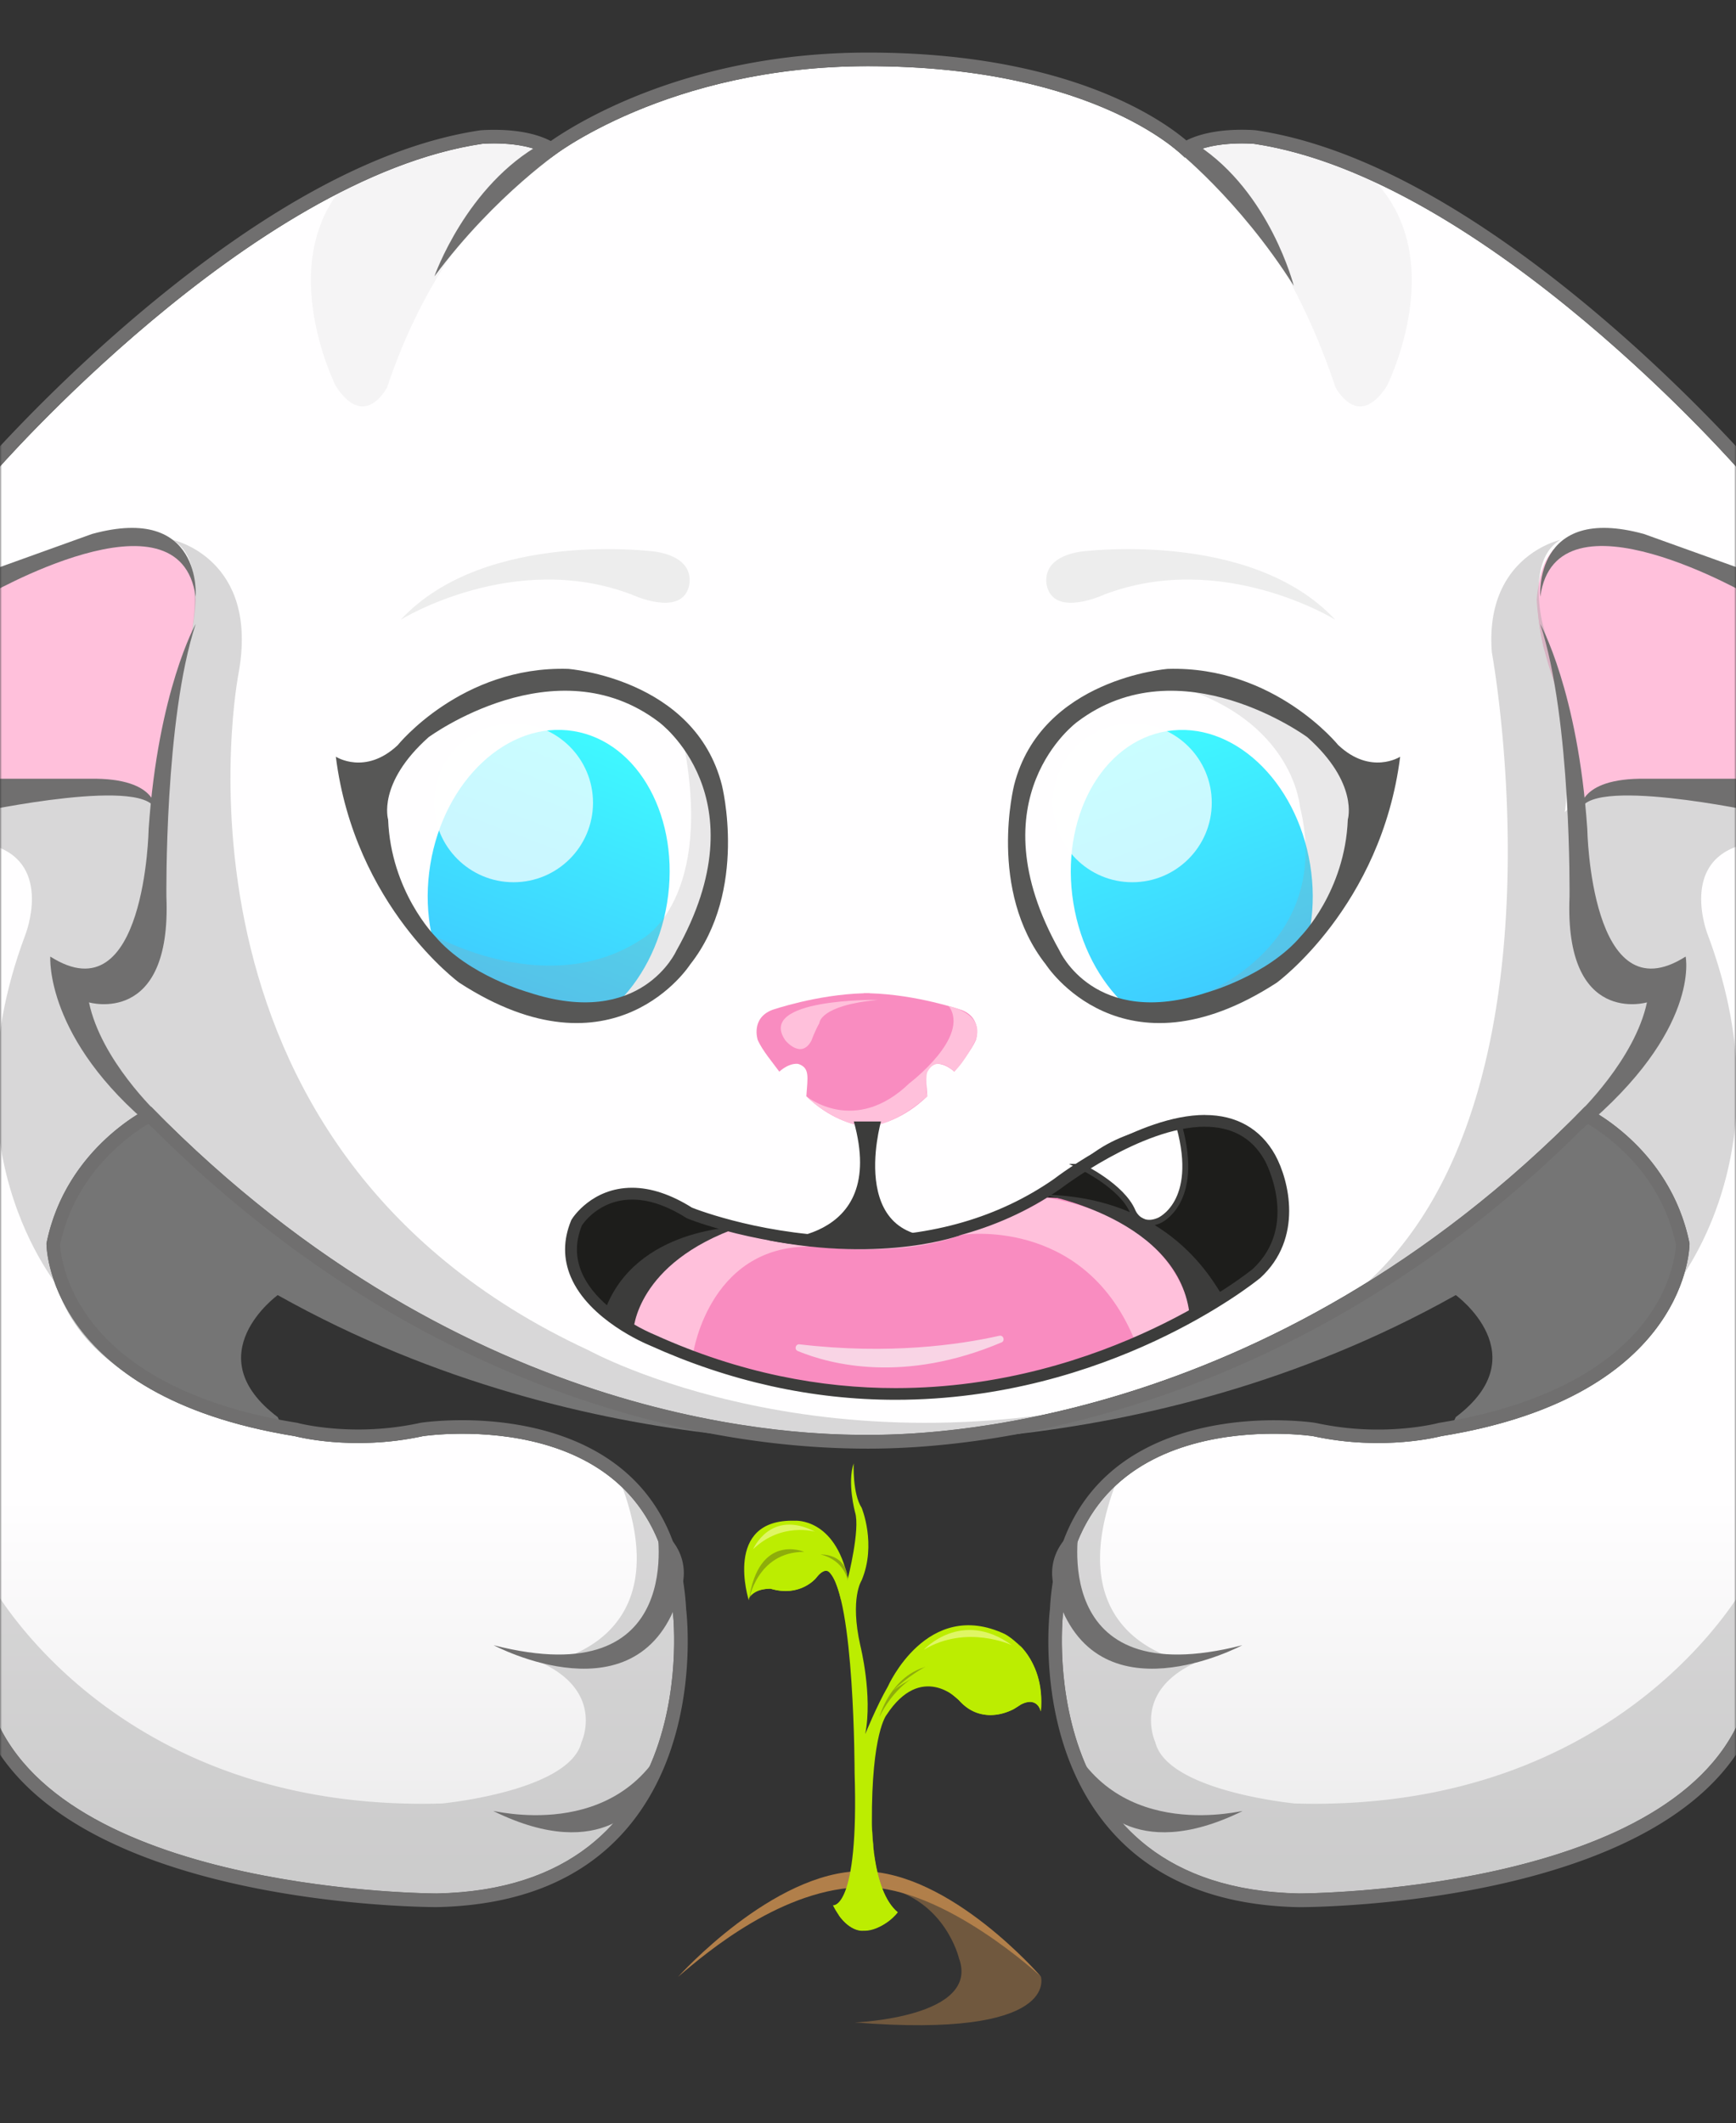 <svg width="444" height="543" fill="none" xmlns="http://www.w3.org/2000/svg"><rect width="100%" height="100%" fill="#333333" stroke="none"/><mask id="a" style="mask-type:luminance" maskUnits="userSpaceOnUse" x="0" y="0" width="444" height="543"><path d="M444 .614H0v541.562h444V.614Z" fill="#fff"/></mask><g mask="url(#a)"><path d="M173.498 505.474s24.209-26.944 46.898-26.944c22.69 0 45.818 26.944 45.818 26.944s-24.546-22.858-45.126-22.858c-20.579 0-40.247 16.544-47.574 22.858h-.016Z" fill="#B17F4A"/><path d="M320.642 36.776s-11.767-1.064-17.659 3.477c0 0-22.064-23.33-81-23.33-51.355 0-81 23.33-81 23.33-5.892-4.541-17.659-3.477-17.659-3.477-59.375 8.829-124.64 83.988-124.64 83.988v318.161c18.553 45.294 113.076 45.294 113.076 45.294 69.199-1.435 60.286-72.407 60.286-72.407-2.853-53.854-63.849-44.552-63.849-44.552-18.198 3.967-32.818 0-32.818 0-63.849-10.298-63.494-49.262-63.494-49.262 4.997-24.969 26.758-34.963 26.758-34.963C120.42 366.602 206.671 366.939 222 366.939c12.493 0 101.58-.337 183.357-83.904 0 0 21.761 9.994 26.758 34.963 0 0 .354 38.964-63.494 49.262 0 0-14.62 3.967-32.819 0 0 0-60.995-9.319-63.848 44.552 0 0-8.914 70.972 60.286 72.407 0 0 94.523 0 113.077-45.294V120.764S380.05 45.588 320.659 36.759l-.017.017Z" fill="url(#b)"/><mask id="c" style="mask-type:luminance" maskUnits="userSpaceOnUse" x="267" y="183" width="73" height="77"><path d="M273.086 250.571s36.567 28.21 64.777-14.857c0 0 10.838-48.958-32.38-52.689 0 0-54.395-1.587-32.38 67.546h-.017Z" fill="#fff"/></mask><g mask="url(#c)"><path d="M311.176 265.096c16.721-2.726 27.425-22.422 23.908-43.992-3.517-21.57-19.922-36.846-36.643-34.12-16.72 2.726-27.424 22.422-23.907 43.992 3.516 21.57 19.922 36.847 36.642 34.12Z" fill="url(#d)"/></g><mask id="e" style="mask-type:luminance" maskUnits="userSpaceOnUse" x="106" y="183" width="72" height="77"><path d="M172.08 250.571s-36.567 28.21-64.777-14.857c0 0-10.838-48.958 32.38-52.689 0 0 54.394-1.587 32.38 67.546h.017Z" fill="#fff"/></mask><g mask="url(#e)"><path d="M170.604 230.96c3.517-21.57-7.187-41.266-23.908-43.992-16.72-2.726-33.126 12.55-36.642 34.12-3.517 21.57 7.187 41.266 23.907 43.992 16.721 2.726 33.126-12.55 36.643-34.12Z" fill="url(#f)"/></g><path d="M157.898 337.885s5.994-19.364 29.139-24.141c0 0 46.274 14.4 79.127-8.205 0 0 33.257.523 40.28 27.585v2.28s-52.419 34.068-112.975 16.308c0 0-32.059-7.445-35.571-13.844v.017ZM245.855 258.269s-11.379-3.933-23.433-4.254v-.034H220.937v.034c-12.071.321-23.433 4.254-23.433 4.254-5.554 2.145-3.714 7.665-3.714 7.665 1.148 2.684 4.018 6.027 5.521 8.12 2.853-2.498 4.912-1.958 4.912-1.958 2.938 1.03 2.347 3.326 2.009 8.255 5.977 5.791 12.004 7.293 14.722 7.682v.135s.27 0 .742-.051c.473.051.743.051.743.051v-.135c2.718-.389 8.728-1.891 14.722-7.682-.338-4.912-.929-7.225 2.008-8.255 0 0 2.043-.54 4.913 1.958 1.52-2.093 4.373-5.419 5.521-8.12 0 0 1.84-5.52-3.714-7.665h-.034Z" fill="#F98CC0"/><path d="M213.002 487.242s6.702 1.367 5.571-33.883c0 0 0-44.906-6.482-51.271 0 0-1.03-1.367-3.073 1.132 0 0-4.085 5.351-11.936 3.072 0 0-5.351-.118-5.571 2.954 0 0-6.702-20.917 11.818-20.343 0 0 10.23-.793 13.522 14.772 0 0 3.208-12.611 1.84-16.932 0 0-2.059-7.614-.354-12.51 0 0-.338 7.732 2.043 11.362 0 0 3.866 9.319 0 18.536 0 0-3.073 4.541-.338 16.713 0 0 3.191 12.73 1.249 22.623 0 0 2.955-7.277 5.791-12.172 0 0 10.011-22.741 29.898-13.422 0 0 10.686 5.453 9.201 19.786 0 0-.794-3.984-4.997-1.823 0 0-8.644 7.057-16.258-1.368 0 0-9.319-9.437-18.182 4.086 0 0-3.866 4.541-3.748 27.518 0 0-.118 17.506 6.601 22.959 0 0-9.741 11.767-16.595-1.823v.034Z" fill="url(#g)"/><path d="M191.528 409.246s2.043-12.391 14.148-12.391c0 0-11.649-4.997-14.148 12.391ZM216.817 404.3s-.624-5.166-6.938-6.77c0 0 6.938-.337 6.938 6.77ZM266.215 437.659s-.541-11.142-14.857-12.763c0 0 11.058 2.245 14.857 12.763ZM224.921 439.06s3.731-13.843 16.883-13.387c0 0-10.738 1.029-16.883 13.387Z" fill="#8EAD0B" style="mix-blend-mode:multiply"/><path d="M-4 149.464s52.013-28.092 54.056 3.917c0 0-.203 5.132-1.705 12.07 0 0-7.8 22.521-7.175 37.968l-1.283.979s-34.575-7.833-45.666 1.874l1.79-56.825-.018.017ZM447.09 149.464s-52.014-28.092-54.057 3.917c0 0 .203 5.132 1.705 12.07 0 0 7.8 22.521 7.175 37.968l1.283.979s34.575-7.833 45.666 1.874l-1.789-56.825.017.017Z" fill="#FFC0DB"/><path d="M141.152 38.802s-27.265 15.7-42.138 60.252c0 0-5.672 11.159-13.117-.304 0 0-17.49-34.558 5.435-54.698 0 0 36.652-15.346 49.82-5.25ZM302.73 38.11s23.973 16.392 38.846 60.944c0 0 5.673 11.159 13.118-.304 0 0 17.49-34.558-5.436-54.698 0 0-33.343-16.021-46.528-5.943Z" fill="#9E9E9E" style="mix-blend-mode:multiply" opacity=".1"/><path d="M44.18 138.068s22.2 4.761 16.832 34.119c0 0-23.737 120.674 89.559 173.143 0 0 61.992 34.22 149.222 9.674 0 0-90.843 37.748-188.793-14.671 0 0-50.14-30.118-74.45-56.15 0 0-31.705 26.286-19.955 47.034 0 0-31.637-34.642-10.146-92.075 0 0 7.158-17.879-7.783-22.791v-12.645s33.46-7.563 44.383 4.018c0 0-3.174-17.861 5.656-48.148 0 0 4.237-16.375-4.542-21.491l.017-.017Z" fill="#9E9E9E" style="mix-blend-mode:multiply" opacity=".41"/><path d="M-4.001 172.17s48.266-26.437 48.654 4.491c0 0 10.872-25.357.963-36.212 0 0-19.364-10.906-48.503 9.032L-4 172.187v-.017ZM447.039 172.17s-48.266-26.437-48.654 4.491c0 0-10.872-25.357-.963-36.212 0 0 19.364-10.906 48.503 9.032l1.114 22.706v-.017Z" fill="#FFC0DB" style="mix-blend-mode:multiply"/><path d="M-2.717 404.3s31.096 59.391 115.794 56.909c0 0 32.616-3.106 35.655-15.7 0 0 5.959-12.594-9.977-20.157 0 0 37.225-4.322 19.144-48.334 0 0 31.772 24.412 8.542 79.599 0 0-11.446 35.064-69.706 28.852 0 0-82.435-1.857-99.47-45.548v-35.638l.018.017ZM446.921 404.3s-31.097 59.391-115.795 56.909c0 0-32.616-3.106-35.655-15.7 0 0-5.959-12.594 9.978-20.157 0 0-37.226-4.322-19.145-48.334 0 0-31.772 24.412-8.542 79.599 0 0 11.446 35.064 69.706 28.852 0 0 82.436-1.857 99.47-45.548v-35.638l-.017.017ZM444.591 216.334v-12.645s-33.46-7.563-44.383 4.018c0 0 3.174-17.861-5.656-48.148 0 0-4.237-16.375 4.542-21.491 0 0-19.432 4.17-17.541 28.751.068.371 23.736 129.047-43.741 170.07 13.708-8.61 49.498-31.941 68.895-52.706 0 0 31.705 26.286 19.955 47.034 0 0 31.637-34.642 10.146-92.075 0 0-7.158-17.878 7.783-22.791v-.017ZM168.011 360.524a240.487 240.487 0 0 1-24.53-5.537s9.302 3.866 25.137 7.394a255.93 255.93 0 0 0-.607-1.857Z" fill="#9E9E9E" style="mix-blend-mode:multiply" opacity=".41"/><path d="M206.198 280.334s12.341 10.231 26.387-3.309c0 0 15.717-11.885 10.079-19.735 0 0 9.319 1.79 6.904 8.644 0 0-2.65 5.453-5.52 8.12 0 0-4.643-4.761-7.006.405 0 0-.422 3.512.101 5.892 0 0-10.197 9.842-18.57 7.192 0 0-6.196-1.3-12.358-7.192l-.017-.017ZM177.313 345.938s4.44-29.392 32.819-27.011c0 0 20.461 2.684 35.723-3.123 0 0 30.826-4.913 44.062 26.251 0 0 5.892-.861 14.35-6.753 0 0-2.482-23.044-36.432-29.037 0 0-31.738 22.065-81.625 8.492 0 0-21.997 7.006-24.074 23.854 0 0-1.705 1.705 15.177 7.344v-.017Z" fill="#FFC0DB" style="mix-blend-mode:multiply"/><path d="M234.966 368.138s-82.74 8.644-163.943-36.938c0 0-21.069 15.312 0 31.198l1.233 2.566s-57.18-5.706-59.425-45.463c0 0-1.452-16.309 23.719-35.318 0 0 93.662 95.215 198.399 83.972l.017-.017Z" fill="#9E9E9E" style="mix-blend-mode:multiply" opacity=".62"/><path d="M208.393 368.138s82.739 8.644 163.942-36.938c0 0 21.069 15.312 0 31.198l-1.232 2.566s57.179-5.706 59.425-45.463c0 0 1.451-16.309-23.72-35.318 0 0-93.662 95.215-198.399 83.972l-.016-.017Z" fill="#9E9E9E" style="mix-blend-mode:multiply" opacity=".62"/><path style="mix-blend-mode:multiply" d="M191.663 408.605s6.382-12.713 18.891-8.644c0 0 3.782.827 4.558 9.285 0 0-1.654-7.935-4.018-7.58 0 0-1.401.236-2.464 1.992 0 0-4.052 4.93-11.565 2.617 0 0-3.849-.152-5.402 2.33Z" fill="url(#h)"/><path style="mix-blend-mode:multiply" d="M260.035 420.118c2.499 1.925.946 3.866.946 3.866-.777.388-1.081 1.688-1.081 1.688.017.541.102 1.013.203 1.469-5.436-4.018-16.713-8.627-31.755 5.234 0 0 16.19-13.185 30.978-1.925-2.363.844-3.444 4.237-3.444 4.237-2.009 3.799-13.556-2.312-13.556-2.312 1.401 1.097 2.954 2.448 2.954 2.448 5.892 6.887 14.046 2.228 14.046 2.228 5.808-4.373 6.905.608 6.905.608.878-12.527-6.179-17.541-6.179-17.541h-.017Z" fill="url(#i)"/><path style="mix-blend-mode:multiply" d="M214.488 489.723s8.491 3.36 9.285-3.494c0 0 .726.287-.726-18.402 0 0-.068 15.565 6.55 21.221 0 0-3.072 4.44-9.066 4.71 0 0-2.971.304-6.06-4.035h.017Z" fill="url(#j)"/><path d="M307.947 254.049s33.207-12.425 24.53-47.76c0 0-1.52-20.208-27.923-29.628 0 0 31.654-1.063 44.45 26.775 0 0 6.939 34.963-41.057 50.613ZM111.22 239.361s29.29 16.595 53.094.693c0 0 18.587-9.91 10.332-50.934 0 0 28.716 39.758-10.129 66.566 0 0-32.634 13.658-53.297-16.325Z" fill="#9E9E9E" style="mix-blend-mode:multiply" opacity=".23"/><path opacity=".72" d="M289.596 225.619c11.226 0 20.326-9.1 20.326-20.326s-9.1-20.326-20.326-20.326-20.326 9.1-20.326 20.326 9.1 20.326 20.326 20.326ZM131.343 225.619c11.226 0 20.326-9.1 20.326-20.326s-9.1-20.326-20.326-20.326-20.326 9.1-20.326 20.326 9.1 20.326 20.326 20.326Z" fill="#fff"/><path d="M224.583 255.703s-31.299-.472-23.702 10.383c0 0 4.035 4.963 6.668 0 0 0 .777-2.229 2.009-4.44 0 0 0-4.542 15.025-5.943Z" fill="#FFC0DB"/><path d="M204.055 345.516c8.424 3.461 27.18 8.323 52.081-2.211.996-.422.523-1.942-.54-1.705-10.265 2.312-28.227 4.878-51.103 2.194-1.046-.118-1.418 1.317-.455 1.705l.017.017Z" fill="#F9D4E5"/><path opacity=".52" d="M236.282 421.891s9.589-10.535 22.504-1.165c0 0-11.497-5.419-22.504 1.165ZM192.625 396.179s4.424-10.365 15.836-4.473c0 0-8.593-2.516-15.836 4.473Z" fill="#FFFFC1"/><path d="M85.897 193.526c4.81 38.255 31.569 57.788 31.569 57.788 39.589 25.678 59.037-4.643 59.037-4.643 14.974-18.992 8.12-45.919 8.12-45.919-6.955-27.282-39.318-29.696-39.318-29.696-27.282-.81-43.607 19.533-43.607 19.533-8.289 7.766-15.785 2.937-15.785 2.937h-.016Zm23.719-4.997s32.464-23.905 58.851-3.916c0 0 26.623 19.313 4.508 58.547 0 0-8.965 20.106-37.681 10.652 0 0-15.515-4.288-24.074-14.451 0 0-11.244-11.412-11.953-29.78 0 0-2.853-9.268 10.349-21.052ZM344.716 209.581c-.709 18.368-11.953 29.78-11.953 29.78-8.559 10.163-24.073 14.451-24.073 14.451-28.717 9.454-37.681-10.652-37.681-10.652-22.116-39.234 4.507-58.548 4.507-58.548 26.387-19.971 58.851 3.917 58.851 3.917 13.202 11.767 10.349 21.052 10.349 21.052Zm-2.414-18.992s-16.325-20.326-43.607-19.533c0 0-32.363 2.414-39.318 29.696 0 0-6.871 26.927 8.12 45.919 0 0 19.431 30.32 59.037 4.643 0 0 26.758-19.533 31.57-57.788 0 0-7.496 4.812-15.785-2.937h-.017Z" fill="#575756"/><path d="M266.214 505.475s5.183 15.953-47.608 11.733c0 0 32.228-1.233 26.657-16.427 0 0-3.477-14.839-19.06-18.131 0 0 17.17-2.212 40.011 22.841v-.016Z" fill="#B17F4A" style="mix-blend-mode:multiply" opacity=".48"/><path d="M157.899 337.886s-1.908-16.309 29.139-24.142c0 0-16.376-3.95-17.609-6.584 0 0-20.14-7.597-23.55 10.838 0 0 .051 15.751 12.037 19.888h-.017ZM267.835 306.248s23.686-.354 35.773 17.777l4.339 10.315s16.342-6.905 18.773-17.439c0 0 8.171-15.734-8.559-28.092 0 0-6.973-2.6-16.123-.658 0 0 5.369 21.761-7.698 24.563 0 0-3.309-.135-5.943-4.946 0 0-4.727-7.445-11.749-9.302l-8.847 7.782h.034Z" fill="#1D1D1B"/><path d="M308.201 288.151c6.196 0 11.75 2.296 15.295 8.643 0 0 9.099 16.579-3.208 27.822 0 0-37.292 30.371-91.231 30.371-18.806 0-39.656-3.697-61.636-13.657 0 0-25.813-10.299-18.588-27.957 0 0 4.12-6.601 12.848-6.601 3.765 0 8.373 1.215 13.894 4.727.405.253 19.414 7.749 43.488 7.749 16.477 0 35.318-3.512 52.183-15.245 0 0 20.68-15.869 36.955-15.869m0-3.005c-16.832 0-37.225 15.295-38.728 16.443-14.029 9.741-30.995 14.671-50.427 14.671-22.824 0-40.567-6.804-42.07-7.412-5.352-3.359-10.518-5.081-15.312-5.081-10.281 0-15.194 7.681-15.397 8.019l-.135.219-.101.237c-1.992 4.879-2.009 9.707-.034 14.35 4.66 10.956 18.959 16.983 20.225 17.506 20.377 9.218 41.513 13.894 62.818 13.894 54.395 0 91.586-29.78 93.139-31.046l.068-.051.067-.05c11.109-10.146 7.361-25.036 3.816-31.485-3.731-6.686-9.927-10.197-17.929-10.197v-.017Z" fill="#3C3C3B"/><path d="M195.985 317.087s31.3 1.637 22.386-30.287h6.955s-9.757 34.102 20.546 29.004c0 0-19.111 7.327-49.887 1.283Z" fill="#3C3C3B"/><path d="M276.682 298.398s10.349 4.997 13.016 11.413c0 0 1.79 4.457 6.77 2.312 0 0 10.517-4.439 5.166-23.972 0 0-15.515.608-24.969 10.247h.017Z" stroke="#3C3C3B" stroke-width="1.503" stroke-miterlimit="10"/><path d="M312.607 331.031c-.624.709-10.889-24.968-45.801-25.509 0 0 35.368 6.247 37.512 31.384l8.289-5.892v.017ZM162.001 340.317s.541-17.305 27.282-26.573c0 0-26.758-.017-34.592 21.407l7.31 5.166Z" fill="#3C3C3B"/><path d="M403.23 285.213c.658-.675 14.89-14.282 17.996-28.868 0 0-21.136 6.212-19.803-26.961 0 0 .541-45.481-7.495-69.825 0 0 9.623 17.102 12.037 52.436 0 0 .81 48.148 25.154 32.633 0 0 3.934 18.773-26.556 44.181l-1.333-3.596Z" fill="#706F6F"/><path d="M282.388 152.064s-12.037 5.622-14.451-1.604c0 0-2.938-7.495 8.289-9.369 0 0 43.606-5.892 65.266 17.388 0 0-28.885-17.929-59.121-6.415h.017Z" fill="#EDEDED"/><path d="M393.944 152.604s-1.873-23.804 26.489-16.055l27.551 9.893v6.145s-50.022-29.155-54.04 0v.017ZM404.108 207.707s-1.098-8.829 16.848-8.559h29.713l-1.064 8.559s-44.67-9.623-45.48 0h-.017ZM276.057 390.254s-8.509 43.336 41.665 30.489c0 0-37.563 20.056-47.557-13.151 0 0-4.812-9.741 5.892-17.338ZM317.722 463.185c1.249-.608-32.127 8.829-44.974-19.803 0 0 1.603 9.099 6.685 16.325 0 0 9.893 17.388 38.289 3.478ZM40.754 285.213c-.658-.675-14.89-14.097-17.996-28.868 0 0 21.136 6.212 19.802-26.961 0 0-.54-45.481 7.496-69.825 0 0-9.623 17.102-12.037 52.436 0 0-.81 48.148-25.154 32.633 0 0-1.486 21.069 26.606 44.08l1.3-3.495h-.017Z" fill="#706F6F"/><path d="M161.596 152.064s12.037 5.622 14.451-1.604c0 0 2.937-7.495-8.289-9.369 0 0-43.607-5.892-65.267 17.388 0 0 28.886-17.929 59.121-6.415h-.016Z" fill="#EDEDED"/><path d="M50.039 152.604s1.874-23.804-26.488-16.055l-27.552 9.91v6.145s50.022-29.156 54.04 0ZM39.876 207.707s1.097-8.829-16.849-8.559H-6.668l1.063 8.559s44.67-9.623 45.48 0ZM144.832 37.586c-.827.49-17.946 11.953-33.73 33.09 0 0 8.137-23.366 27.636-34.069l6.094.98ZM299.793 37.502c.793.557 16.967 13.303 31.097 35.57 0 0-6.044-23.854-24.648-36.01l-6.449.44ZM167.927 390.254s8.508 43.336-41.665 30.489c0 0 37.562 20.056 47.557-13.151 0 0 4.811-9.741-5.892-17.338ZM126.261 463.185c-1.249-.608 32.127 8.829 44.974-19.803 0 0-1.604 9.099-6.685 16.325 0 0-9.893 17.388-38.289 3.478Z" fill="#706F6F"/><path d="M222.001 16.922c58.918 0 81 23.331 81 23.331 4.001-3.089 10.72-3.579 14.62-3.579 1.823 0 3.039.102 3.039.102 59.391 8.829 124.657 84.005 124.657 84.005v318.161c-18.553 45.295-113.076 45.295-113.076 45.295-69.2-1.435-60.286-72.408-60.286-72.408 2.127-40.027 36.33-45.16 53.786-45.16 6.027 0 10.062.608 10.062.608 6.061 1.317 11.733 1.756 16.595 1.756 9.724 0 16.224-1.756 16.224-1.756 63.848-10.298 63.494-49.262 63.494-49.262-4.998-24.969-26.759-34.963-26.759-34.963-81.777 83.567-170.864 83.904-183.356 83.904-15.329 0-101.58-.337-183.357-83.904 0 0-21.761 9.994-26.758 34.963 0 0-.355 38.964 63.493 49.262 0 0 6.5 1.756 16.224 1.756 4.862 0 10.534-.439 16.595-1.756 0 0 4.035-.608 10.062-.608 17.439 0 51.659 5.149 53.786 45.16 0 0 8.914 70.973-60.286 72.408 0 0-94.523 0-113.076-45.295V120.764S63.95 45.605 123.34 36.776c0 0 1.199-.102 3.039-.102 3.9 0 10.619.49 14.62 3.58 0 0 29.628-23.332 81.001-23.332Zm0-3.477c-45.042 0-73.539 17.354-81.136 22.622-4.457-2.33-10.163-2.87-14.485-2.87-1.975 0-3.292.118-3.359.118h-.102l-.101.017C97.546 37.096 68.508 52.594 36.5 79.42 12.83 99.256-3.781 118.299-3.95 118.485l-.844.979v320.153l.253.642c19.212 46.915 112.334 47.455 116.284 47.455 21.12-.439 37.377-7.124 48.418-19.904 18.925-21.896 15.633-53.651 15.329-56.285-2.38-43.623-40.821-48.333-57.247-48.333-6.229 0-10.416.624-10.585.658h-.101l-.102.034a74.638 74.638 0 0 1-15.852 1.688c-9.083 0-15.261-1.621-15.312-1.638l-.169-.05-.186-.034c-24.918-4.018-43.285-13.252-53.128-26.691-6.6-9.015-7.343-17.202-7.428-18.823 3.799-18.165 17.372-27.822 22.622-30.945 34.44 34.642 73.522 58.969 116.2 72.306 22.875 7.141 45.683 10.771 67.799 10.771 20.866 0 43.944-3.731 66.735-10.771 43.488-13.455 82.925-37.765 117.28-72.306 5.25 3.123 18.84 12.78 22.622 30.962-.085 1.587-.81 9.791-7.428 18.823-9.843 13.438-28.21 22.673-53.128 26.691l-.186.034-.169.05s-6.229 1.638-15.312 1.638a74.64 74.64 0 0 1-15.852-1.688h-.102l-.101-.034c-.169-.034-4.355-.658-10.585-.658-16.426 0-54.867 4.71-57.247 48.333-.304 2.634-3.596 34.389 15.329 56.285 11.041 12.78 27.298 19.482 48.35 19.904 4.136 0 97.157-.574 116.352-47.456l.253-.641v-320.17l-.844-.979c-.169-.186-16.781-19.229-40.45-39.082C375.51 52.577 346.473 37.08 321.2 33.315h-.101l-.102-.017c-.05 0-1.384-.118-3.359-.118-4.221 0-9.792.523-14.215 2.735-6.888-5.825-31.029-22.47-81.406-22.47h-.016Z" fill="#706F6F"/></g><defs><linearGradient id="b" x1="222" y1="556.458" x2="222" y2="215.574" gradientUnits="userSpaceOnUse"><stop stop-color="#DADADA"/><stop offset=".51" stop-color="#FFFEFF"/></linearGradient><linearGradient id="d" x1="287.451" y1="180.119" x2="324.643" y2="278.458" gradientUnits="userSpaceOnUse"><stop stop-color="#3FFFFF"/><stop offset="1" stop-color="#3FBAFF"/></linearGradient><linearGradient id="f" x1="157.686" y1="179.918" x2="120.512" y2="278.256" gradientUnits="userSpaceOnUse"><stop stop-color="#3FFFFF"/><stop offset="1" stop-color="#3FBAFF"/></linearGradient><linearGradient id="g" x1="190.346" y1="434.013" x2="266.35" y2="434.013" gradientUnits="userSpaceOnUse"><stop stop-color="#BCED01"/><stop offset="1" stop-color="#BCED01"/></linearGradient><linearGradient id="h" x1="191.663" y1="404.198" x2="215.112" y2="404.198" gradientUnits="userSpaceOnUse"><stop stop-color="#BCED01"/><stop offset="1" stop-color="#BCED01"/></linearGradient><linearGradient id="i" x1="228.348" y1="429.353" x2="266.282" y2="429.353" gradientUnits="userSpaceOnUse"><stop stop-color="#BCED01"/><stop offset="1" stop-color="#BCED01"/></linearGradient><linearGradient id="j" x1="214.488" y1="480.793" x2="229.614" y2="480.793" gradientUnits="userSpaceOnUse"><stop stop-color="#BCED01"/><stop offset="1" stop-color="#BCED01"/></linearGradient></defs></svg>